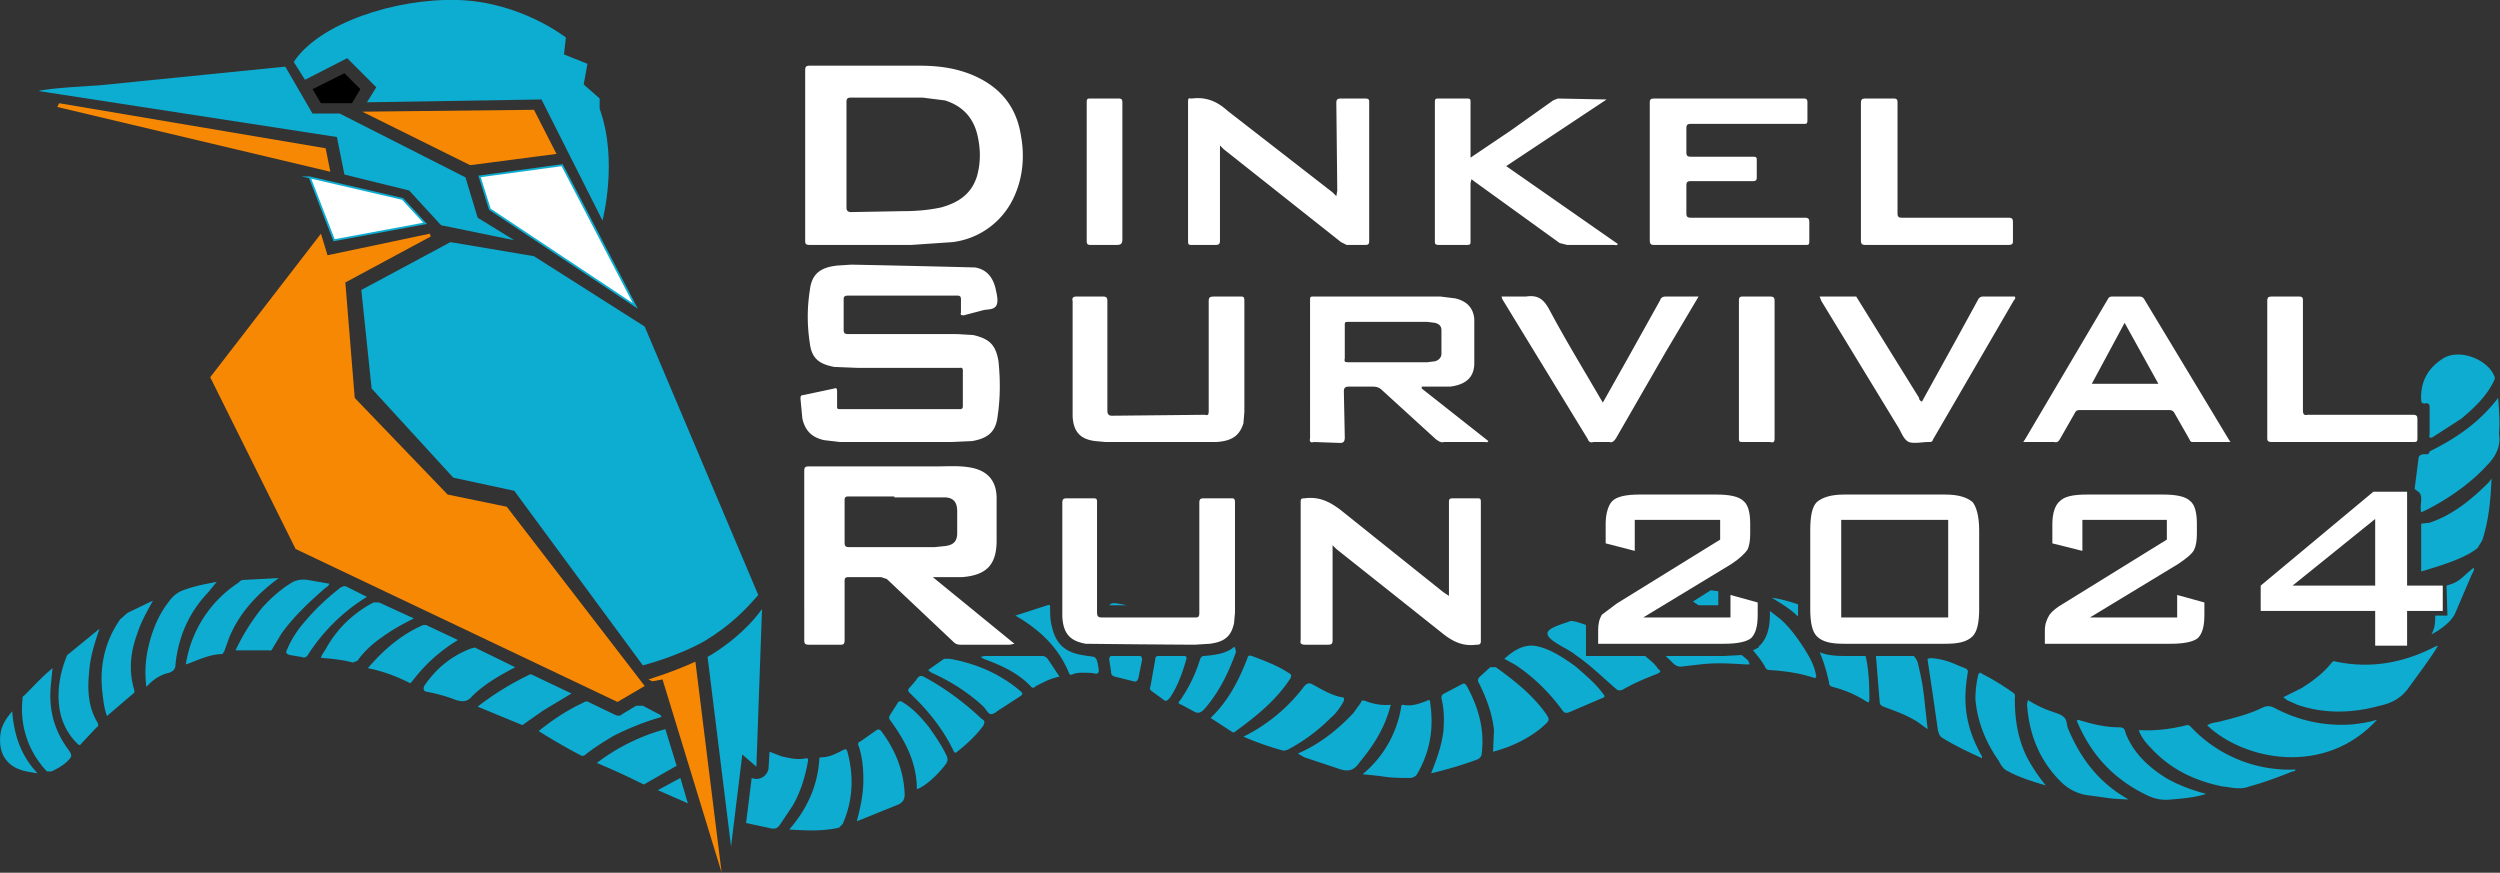 <svg xmlns="http://www.w3.org/2000/svg" id="Laag_2" data-name="Laag 2" viewBox="0 0 2664 930">
  <rect x="0" y="0" width="2664" height="930" fill="#333333" stroke="none"/>
  <defs>
    <style>
      .cls-1{fill:none}
      .cls-2{fill:#f78803}
      .cls-3,.cls-4{fill:#fff}
      .cls-5{fill:#0eacd0}
      .cls-6{fill:#0dacd1}
      .cls-4{stroke:#0dacd1;stroke-miterlimit:10;stroke-width:2px}
      @media print {
        .cls-3,
        .cls-4{fill:#000}
      }
    </style>
  </defs>
  <g id="Laag_1-2" data-name="Laag 1">
    <g id="Rope">
      <path d="M2598 688c-9 15-20 29-30 43-8 12-18 18-32 21-29 8-59 9-88-1l-11-5-4-3 20-10c11-7 22-15 31-26 1-2 3-3 5-2 38 8 73 1 106-16l3-1ZM2533 767c-56 61-142 43-181 6 4-3 9-3 13-4 16-4 32-8 46-15 4-2 8-2 12 0 26 14 54 20 83 18 9-1 17-2 27-5Z" class="cls-5"/>
      <path d="M2279 778c17 1 34-1 50-5 3-1 4 0 6 2a144 144 0 0 0 111 45c0 2-2 2-3 2-15 6-31 12-46 16-10 4-19 1-29 0-29-6-55-18-76-41-5-5-10-11-13-19ZM2589 448v-14c0-3-1-5-5-4-3 0-4-1-4-4-1-20 8-35 25-45 17-9 46 2 53 20 1 2 0 4-1 6-8 16-21 28-34 39l-31 20c-3 1-4 0-3-3v-15ZM2161 746c8 5 16 9 25 12 5 2 10 3 13 6 4 3 3 9 5 13 13 31 32 56 61 73l3 2-17-1-29-4c-10-2-19-7-26-14-23-23-34-51-36-83l1-4Z" class="cls-5"/>
      <path d="M2351 846c-13 4-26 5-38 6-10 1-18-1-26-5-35-17-59-43-74-79 2-2 3 0 5 0 13 4 26 7 40 7 4 0 6 1 7 6 8 21 24 36 43 48 14 8 28 13 43 17ZM2180 837c-13-4-27-8-40-15-5-2-8-7-10-11-14-20-23-42-25-66 0-9 1-17 3-26 1-2 2-3 4-1 12 6 23 13 33 20 3 2 2 4 2 7 0 21 3 41 12 60 6 12 13 22 21 32ZM1591 801l1-23c-2-18-8-34-16-50-2-3-1-5 1-7l11-10h6c18 13 36 27 50 45 9 12 8 11-2 20-15 12-32 20-51 25ZM1325 785a182 182 0 0 0 65-54c3-3 5-4 10-1 9 5 19 11 30 13 3 0 2 2 2 4-4 7-8 13-14 18-14 14-29 25-46 34l-4 1c-15-4-29-9-43-15ZM1482 751c-6 24-18 43-33 61-6 9-12 11-23 7l-36-12-7-4c23-10 42-25 59-43l8-11c1-3 2-3 5-2 8 3 17 5 27 4ZM2112 808c-15-7-28-13-41-21-4-2-5-5-6-9a6488 6488 0 0 0-11-75c0-2 4-2 10-1 13 2 19 6 30 10 2 1 3 2 3 4-6 34-2 60 15 90v2ZM841 884c19-22 30-46 32-74 0-2 0-3 2-3 9 0 16-4 24-8 2-1 3-1 4 2 7 26 6 52-5 77l-4 4c-18 4-35 3-53 2ZM1452 825a117 117 0 0 0 41-71c0-1 0-3 2-3 9 2 17-1 25-4 3-2 4-1 4 2 4 27 0 52-14 76-2 3-4 3-6 4-11 0-22 0-33-2l-19-2ZM1603 702c8-7 16-13 27-14 16-1 38 14 50 23 10 9 20 17 28 28 2 2 3 4-1 5l-35 15c-3 1-5 1-7-2-14-19-31-36-51-49l-11-6ZM1290 765c19-18 30-40 39-63 1-3 1-4 5-3 13 5 27 10 39 18 2 1 4 2 2 6-15 23-36 40-58 56-1 1-2 2-4 1l-23-15ZM1525 824c6-15 11-29 13-44 1-12 1-24-2-36 0-3 1-4 3-5l19-10c2-1 3-1 5 2 12 22 19 45 16 71 0 3-1 5-4 7-16 6-33 11-50 15ZM913 875c4-15 7-29 7-44 0-12-1-24-5-36-1-2-1-4 2-5l17-12c2-1 3-1 5 1 15 20 24 42 25 67 0 5-1 8-6 11l-42 17-3 1ZM297 616c-23 17-42 37-53 64l-5 14-2 3c-13 0-25 6-36 10l-3 1a127 127 0 0 1 56-87c1-1 3-3 5-3l38-2ZM106 670c-5 15-10 30-11 46-2 19-1 38 9 54 1 3 1 4-1 5l-16 17c-2 3-3 2-5 0a66 66 0 0 1-19-40c-2-17 1-34 7-50 1-2 1-4 3-5l33-27ZM156 732c-2-15-1-29 2-42 4-18 11-35 22-49 5-7 11-11 18-13 11-4 23-6 33-8l-9 11c-21 22-32 48-35 77 0 5-2 7-7 9-9 2-17 7-24 15ZM163 640c-6 11-13 23-17 36-7 19-9 39-3 59 0 1 1 3-1 4l-28 24c-3-8-4-17-5-26-3-28 3-54 19-77l8-7 27-13ZM251 693c8-17 17-31 28-45 9-10 19-19 30-26 6-4 12-5 19-4l23 4c-1 3-4 4-6 6-16 14-32 29-45 47l-9 15c-1 2-2 4-4 3h-36Z" class="cls-5"/>
      <path d="m56 712-2 20c-2 25 4 47 19 67 4 6 4 7-1 12s-11 8-17 11h-5a96 96 0 0 1-26-77c0-2 0-3 2-4 10-10 19-20 30-29ZM549 711c-17 9-33 18-46 31-5 6-10 6-17 4-10-4-21-7-32-9-3-1-3-3-2-6 13-19 29-32 50-40l4-1 43 21ZM441 659c-12 6-23 12-34 20-10 7-19 15-26 25l-5 2c-11-3-22-4-34-5 1-4 4-7 6-11 12-21 29-37 50-48h6l37 17ZM1049 770l-1 3c-8 11-18 20-28 28-2 2-3 1-4-1-11-23-27-43-46-61-3-3-3-4 0-7l6-7c3-5 5-6 10-3 22 12 42 27 60 44 2 1 3 2 3 4ZM392 712c17-20 36-36 59-46h3l34 16a172 172 0 0 0-48 43c-2 2-2 4-5 2-14-7-28-12-43-15ZM609 739l-30 18-20 14c-1 1-2 2-4 1l-46-19a302 302 0 0 1 53-33c2-1 3-2 5-1l42 20ZM989 714l17-12h6c28 5 54 16 76 35 2 2 2 3-1 5l-20 13c-4 2-7 6-11 6-3 0-5-5-8-8-16-15-35-27-55-36l-3-2-1-1ZM977 841c0-28-12-51-28-73-2-2-2-4 0-7l7-11c2-4 4-3 7-1 11 7 19 16 27 26 7 10 14 20 19 31 1 3 1 5-1 8-8 11-22 24-31 27ZM391 636a197 197 0 0 0-63 62c-2 3-4 3-7 2l-12-2c-4-1-5-3-3-6 5-12 12-22 20-31 11-13 23-24 37-35 2-1 4-2 6-1l22 11ZM1317 694v1c-8 22-18 43-34 61-3 3-6 5-11 2l-13-7c-3-1-4-2-2-4 10-14 17-29 22-45 1-2 2-3 4-3 11-1 21-2 30-8 1-1 2-2 3-1l1 4ZM1082 656l34-11c3-1 3 0 3 2 0 7 0 14 2 21 4 18 14 27 32 30l6 1c9 1 9 1 11 9 0 3 2 7 0 9-1 2-5 0-8 0-7 0-14-1-20 2-2 0-2 0-3-2-11-27-31-46-57-61ZM1129 721c-10 2-17 6-25 10-1 1-3 3-5 1-14-15-32-23-51-30l-3-2 4-1h61c3 0 5 1 7 4l12 18ZM1248 699h13c3 0 4 1 3 4-4 14-9 28-17 40-3 4-5 5-8 2l-11-8c-3-2-3-3-2-6l5-28c0-3 1-4 4-4h13ZM13 758c2 25 9 47 27 66-14-2-26-4-34-15-6-8-7-19-5-30 2-8 6-14 12-21ZM1200 699h14c2 0 3 1 3 4l-4 20c-1 2-2 4-5 3l-20-5c-3-1-4-2-4-5l-2-13c0-3 1-4 3-4h15ZM1201 645h-19c3-3 4-3 19 0ZM56 712l1-1-1 1ZM2636 605ZM704 762l-19-10h-7l-15 9c-2 2-4 2-7 1l-27-13c-3-2-5-2-8 0-17 8-32 18-47 30a656 656 0 0 0 45 26c2 1 4 0 5-1 10-8 20-14 30-20 16-8 33-15 51-20l-1-2ZM709 777a211 211 0 0 0-73 36 755 755 0 0 1 50 23l35-20-12-39ZM725 829l-24 13 32 14-8-27ZM859 808c-9 2-17 0-26-2l-13-5-1 17a13 13 0 0 1-18 11l-6 48 28 6c3 0 5 0 8-4l14-21c8-14 13-30 16-47 0-1 1-3-2-3ZM1753 699h-63v-33c-8-3-15-5-17-4-8 3-24 7-24 13 0 8 22 16 30 23 16 11 29 24 43 36 2 2 4 2 7 1 12-7 24-12 37-17 4-2 4-3 1-5-3-5-8-9-14-14ZM1856 698l-19 1h-62l3 3c4 3 7 10 16 8l18-2c16-2 32-1 48 0h4c1-1-1-2-1-4l-7-6ZM1831 634v-4l-8-1-19 12 6 4h21v-11ZM1929 702c-1-2-17-31-34-44l-9-7v4c0 16-4 27-12 34v1l-6 3c5 6 10 12 13 18 1 2 2 3 5 3 15 1 31 3 46 8 3 1 4 0 3-3-1-6-3-11-6-17ZM1916 649v-5c-9-3-19-6-28-7 10 6 20 12 28 20v-8ZM1965 699c-10 0-19-1-26-4 4 9 7 19 10 32 0 3 1 4 4 5 12 3 24 8 35 15 3 2 4 2 4-2 0-9 0-29-4-46h-23ZM2039 699h-40l4 49c0 3 2 4 4 5 13 5 23 8 36 16l11 8v-1c-5-44-4-42-10-68 0-2-3-8-5-9ZM2663 461c1-12 0-24-1-37-19 25-43 42-71 56l-2 1c-1 4-3 3-5 3-4 0-7 1-7 6l-4 31 4 3c6 5 1 14 3 22 24-11 52-30 70-50 9-9 15-20 13-33v-2ZM2652 514c-19 19-39 35-63 43l-9 1v51c20-6 47-14 60-25l5-8c7-21 9-43 10-66l-3 4ZM2636 605ZM2636 605c-13 10-14 15-29 19l1 32h-13c0 10-1 14-4 20l7-4c7-5 14-10 18-18l18-42c1-2 3-5 2-7Z" class="cls-5"/>
    </g>
    <g id="DinkelSurvivalRun">
      <path d="M858 166V75c0-4 1-5 5-5h117c18 0 36 2 54 9 30 12 49 33 54 66 4 22 2 45-8 66a83 83 0 0 1-65 47l-44 3H863c-4 0-5-1-5-4v-91Zm44-1v56c0 3 1 5 5 5l55-1c14 0 27-1 41-4 18-5 32-14 38-33 4-14 4-28 1-42-4-20-16-33-35-39l-24-3h-76c-4 0-5 1-5 5v56ZM994 615l87 71-5 1h-52c-4 0-6-1-8-3l-71-67-6-2h-35c-3 0-4 1-4 4v63c0 4-1 5-4 5h-34c-4 0-5-1-5-5V502c0-4 1-5 5-5h135c12 0 24-1 36 1 19 3 29 14 29 33v45c0 26-11 37-37 39h-31Zm-41-85v-1h-49c-3 0-4 1-4 4v45c0 4 1 5 5 5h91l10-1c10-1 14-5 14-14v-23c0-10-4-15-14-15h-53ZM959 471h-64l-17-2c-13-3-20-10-23-23l-2-21c0-2 0-4 3-4l33-7c2-1 3 0 3 3v16c0 2 0 3 3 3h128c2 0 3-1 3-3v-38c0-4-2-3-4-3H914l-25-1c-16-3-24-9-26-25-3-19-3-38 0-57 2-17 11-24 29-26l15-1a20792 20792 0 0 1 132 3c12 2 19 10 22 23 1 5 3 12 1 17-3 6-10 4-16 6l-19 5c-2 0-4 0-3-3v-14c0-3-1-4-4-4H904c-4 0-5 1-5 4v32c0 4 1 5 5 5h116l17 1c17 4 24 10 27 28 2 20 2 39-1 59-2 16-10 23-27 26l-22 1h-55ZM1515 414l71 56c-1 2-3 1-4 1h-43c-4 1-6-1-9-3l-57-52c-3-3-6-4-10-4h-26c-3 0-5 1-5 5l1 49c0 4-1 6-5 6l-28-1c-3 1-5 0-4-4V320c0-3 0-4 3-4h136l16 2c12 3 19 10 20 22v47c0 15-9 23-26 25h-30v2Zm-35-28h41l8-1c4-1 7-4 7-8v-25c0-5-3-7-7-8l-8-1h-85c-3 0-3 1-3 3v36c-1 4 1 4 4 4h43ZM1300 155v101c0 4-1 5-5 5h-25c-3 0-4 0-4-4V109c0-3 0-5 3-4h1c15-2 27 3 38 13l112 87 4 4 1-6-1-93c0-4 1-5 5-5h26c3 0 4 1 4 3v149c0 3-1 4-4 4h-20l-6-3-125-99-4-4ZM1544 635v-99c0-4 0-5 5-5h25c3 0 4 0 4 4v148c0 3-1 4-4 4h-1c-15 2-26-4-37-13l-112-89-4-4v101c0 4-1 5-5 5h-24c-4 0-6-1-5-5V536c0-4 0-5 4-5 15-2 26 3 38 12l110 88 6 4ZM1843 261h-79c-4 0-6 0-6-5V109c0-3 1-4 5-4h159c3 0 4 1 4 4v19c0 4-1 4-4 4h-120c-4 0-5 1-5 5v25c0 4 1 5 5 5h66c4 0 4 1 4 4v18c0 3-1 4-4 4h-66c-4 0-5 1-5 5v29c0 4 1 5 5 5h121c4 0 5 1 5 5v20c0 4-1 4-4 4h-81ZM1234 471h-56l-11-1c-16-2-23-10-24-26V321c-1-4 1-5 4-5h28c4 0 5 1 5 5v116c0 4 1 6 5 6l99-1c3 1 4 0 4-4V321c0-4 1-5 6-5h29c2 0 3 1 3 4v119l-1 12c-4 13-12 19-29 20h-62ZM1132 596v-60c0-4 1-5 5-5h28c4 0 4 1 4 5v116c0 5 1 6 6 6h99c3 0 4-1 4-5V536c0-4 1-5 5-5h30c2 0 3 1 3 4v118l-1 11c-3 14-10 20-26 22l-16 1a21021 21021 0 0 1-116-1c-17-3-24-11-25-29v-61ZM1567 168l43-29 45-32 5-2 52 1-107 71 119 83c-1 2-3 1-4 1h-50l-8-2-90-65-4-3-1 4v62c0 3 0 4-4 4h-30c-3 0-4-1-4-3V109c0-4 1-4 4-4h30c4 0 4 1 4 4v59ZM2377 471h-40c-3 0-3-1-4-3l-16-28c-1-2-3-3-5-3h-96c-3 0-4 1-5 3l-16 28c-1 2-3 4-6 3h-33l2-3 88-149c1-2 2-3 5-3h29c2 0 4 1 5 3l91 151 1 1Zm-77-62-36-65-35 65h71ZM1939 316h39a83805 83805 0 0 0 67 108c0 2 1 3 3 4l37-67 23-42c1-2 3-3 5-3h34c1 2 0 3-1 4l-86 148c-1 3-2 3-5 3-7 0-15 2-21 0-6-3-8-11-12-17l-81-133-2-5ZM2064 261h-75c-4 0-6 0-6-5V110c0-4 1-5 5-5h30c3 0 4 1 4 4v118c0 4 1 5 5 5h113c4 0 5 1 5 5v20c0 3-1 4-5 4h-76ZM2496 471h-75c-4 0-5-1-5-4V321c0-4 1-5 5-5h29c3 0 4 1 4 4v117c0 4 1 6 5 5h112c4 0 5 1 5 5v20c0 4-1 4-5 4h-75ZM1891 394v73c0 4-1 5-5 4h-29c-3 0-4 0-4-4V320c0-3 1-4 4-4h29c4 0 5 1 5 5v73ZM1196 183v72c0 5-2 6-6 6h-28c-3 0-4-1-4-4V109c0-4 1-4 4-4h30c3 0 4 1 4 4v74ZM1810 316l-35 59-53 92c-2 3-4 5-7 4h-17c-3 1-5 0-6-3l-91-149-1-3h26c13-2 19 3 25 14 17 32 36 63 54 94l3 5 27-48 34-61c1-3 3-4 6-4h35Z" class="cls-3"/>
    </g>
    <g id="Year">
      <path d="M1711 558c0-11 3-20 7-24 5-5 15-7 29-7h82c14 0 24 2 29 7 5 4 7 13 7 24v11c0 7-1 13-3 17-3 4-8 9-17 15l-94 57h93v-24l29 8v13c0 12-2 20-7 25-5 4-15 6-29 6h-134v-14c0-7 1-12 4-17l16-12 110-68v-21h-91v33l-31-8v-21ZM1929 565c0-15 2-25 7-30 6-5 15-8 29-8h108c14 0 23 3 29 8 4 5 7 15 7 30v84c0 14-2 24-7 29-6 6-15 8-29 8h-108c-14 0-23-2-29-8-5-5-7-15-7-29v-84Zm33 93h114V554h-114v104ZM2187 558c0-11 3-20 8-24 5-5 14-7 29-7h81c14 0 24 2 29 7 5 4 7 13 7 24v11c0 7-1 13-3 17s-8 9-17 15l-94 57h93v-24l29 8v13c0 12-2 20-7 25-5 4-15 6-29 6h-134v-14c0-7 2-12 5-17 3-4 8-8 15-12l110-68v-21h-90v33l-32-8v-21Z" class="cls-3"/>
    </g>
    <g id="Bird">
      <path d="m812 649-6 168-15-13-12 98-25-202s35-19 58-51Z" class="cls-6"/>
      <path d="m741 705 28 225-63-206-11 2-4-2s29-9 50-19Z" class="cls-2"/>
      <path d="m548 256-78-16-34-37-69-17-8-40L41 97c8-3 64-6 64-6l199-20 29 50h29l134 68 13 43 39 24Z" class="cls-6"/>
      <path d="M367 186" class="cls-1"/>
      <path d="m333 95 9 15h33l9-15-17-17-34 17z"/>
      <path d="m313 66 12 19 45-23 31 31-10 16 186-3 65 129s17-64-3-119v-11l-17-15 4-22-25-10 2-18S555 2 488 0 340 25 313 66Z" class="cls-6"/>
      <path d="m330 189 99 23 24 26-97 18-26-67z" class="cls-4"/>
      <path d="M342 249 224 402l91 183 343 163 29-17-147-191-63-13-99-103-10-123 91-49-1-3-109 23-7-23z" class="cls-2"/>
      <path d="m687 348-118-75-89-15-95 51 11 105 87 95 65 14 137 186s36-9 66-26c28-17 44-34 57-49L687 348Z" class="cls-6"/>
      <path d="m386 119 115 57 92-12-24-47-183 2z" class="cls-2"/>
      <path d="m511 188 11 35 155 103-78-150-88 12z" class="cls-4"/>
      <path d="M347 158 63 110l-2 4 291 69-5-25" class="cls-2"/>
      <path d="m343 84 25-13 21 21-12-2-10-9-24 8v-5z" class="cls-1"/>
    </g>
    <path d="M2531 688v-37h-122v-27l120-100h36v100h38v27h-38v37h-34Zm0-64v-71l-88 71h88Z" class="cls-3"/>
  </g>
</svg>